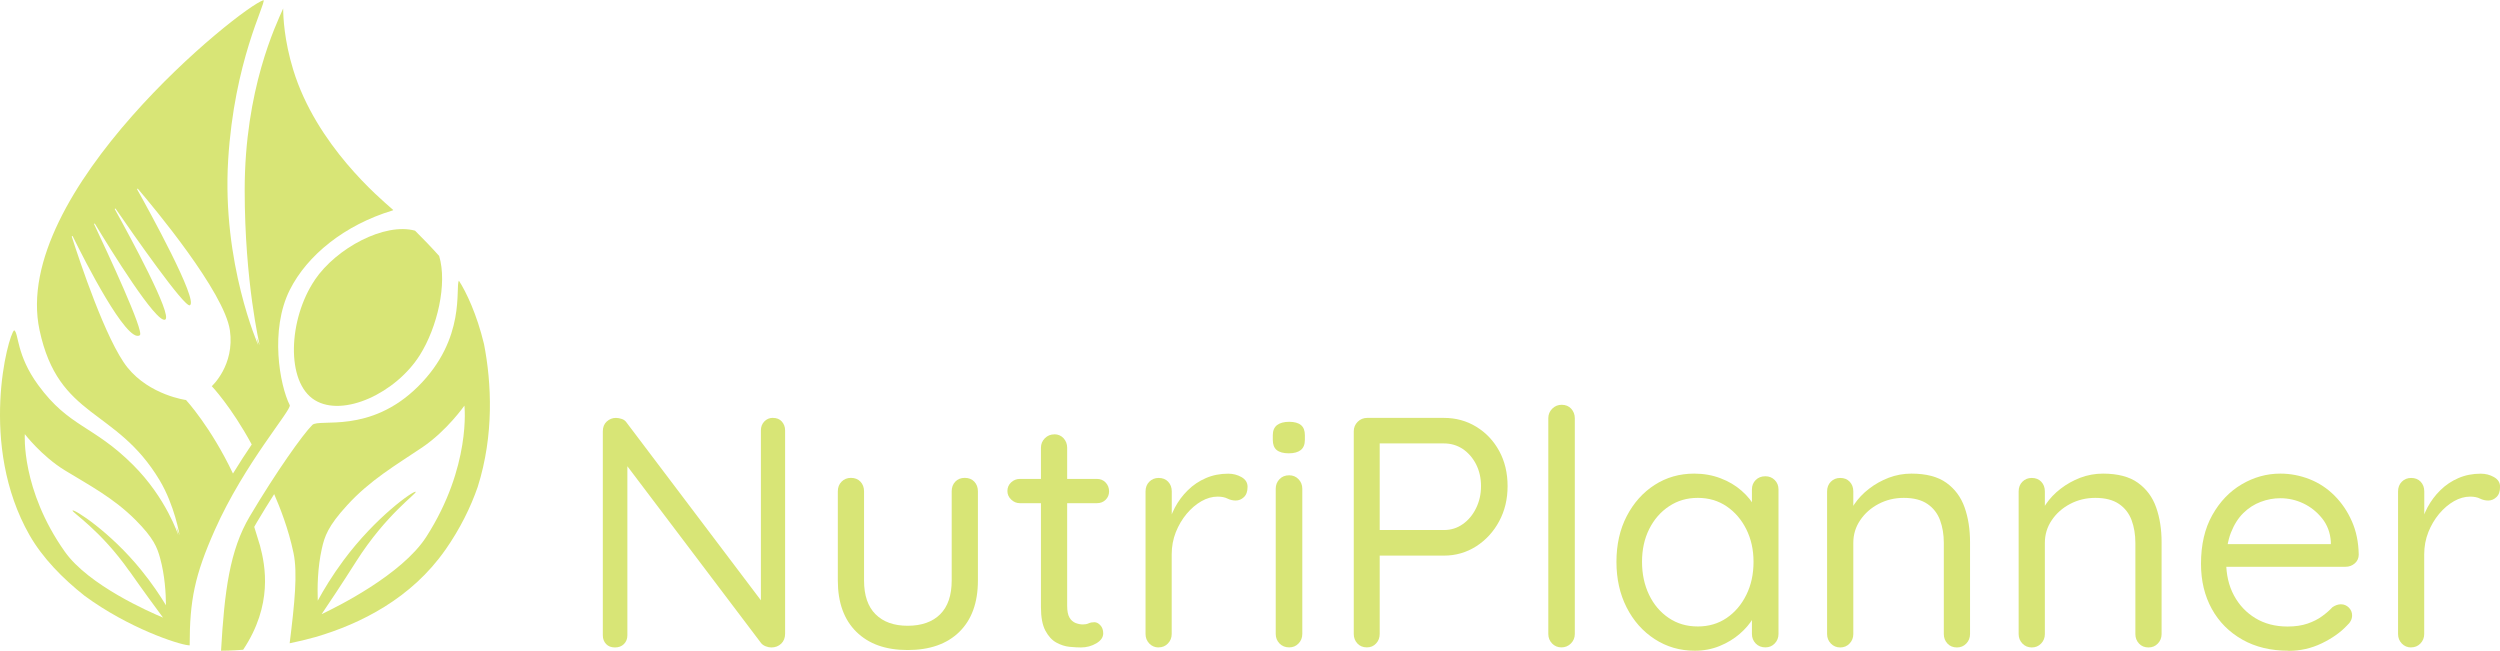 <?xml version="1.0" encoding="UTF-8"?>
<svg id="Camada_2" data-name="Camada 2" xmlns="http://www.w3.org/2000/svg" viewBox="0 0 358.52 93.32">
  <defs>
    <style>
      .cls-1 {
        fill: #d8e576;
        stroke-width: 0px;
      }
    </style>
  </defs>
  <g id="Camada_1-2" data-name="Camada 1">
    <g>
      <g>
        <path class="cls-1" d="M110.85,59.93c.53,0,.96.17,1.27.52.31.35.47.77.47,1.27v29.16c0,.6-.19,1.07-.56,1.43-.38.36-.85.54-1.41.54-.25,0-.52-.05-.8-.16-.28-.11-.5-.26-.66-.45l-20.13-26.62.94-.52v26.01c0,.5-.16.92-.49,1.25-.33.33-.76.49-1.29.49s-.96-.16-1.27-.49c-.31-.33-.47-.74-.47-1.25v-29.25c0-.6.19-1.07.56-1.41.38-.34.81-.52,1.32-.52.28,0,.57.06.87.16.3.11.52.29.68.54l19.8,26.2-.56.75v-25.87c0-.5.16-.92.49-1.27.33-.34.74-.52,1.25-.52Z"/>
        <path class="cls-1" d="M138.36,68.53c.56,0,1.02.18,1.36.54.34.36.52.82.52,1.39v12.79c0,3.17-.89,5.62-2.66,7.36-1.77,1.74-4.24,2.61-7.41,2.61s-5.59-.87-7.36-2.61c-1.77-1.74-2.66-4.19-2.66-7.36v-12.79c0-.56.18-1.03.54-1.39s.81-.54,1.34-.54c.56,0,1.02.18,1.36.54.34.36.52.82.52,1.39v12.79c0,2.13.55,3.75,1.65,4.84,1.1,1.1,2.63,1.65,4.61,1.65s3.56-.55,4.66-1.65c1.1-1.1,1.65-2.71,1.65-4.84v-12.79c0-.56.17-1.03.52-1.39.34-.36.8-.54,1.36-.54Z"/>
        <path class="cls-1" d="M146.26,68.68h11.05c.5,0,.92.17,1.25.52.33.35.49.77.49,1.27,0,.47-.16.87-.49,1.2-.33.33-.75.49-1.25.49h-11.05c-.47,0-.89-.17-1.25-.52-.36-.34-.54-.75-.54-1.22,0-.5.18-.92.54-1.25.36-.33.78-.49,1.25-.49ZM151.2,62.28c.53,0,.97.19,1.32.56.34.38.52.83.52,1.36v22.67c0,.75.11,1.32.33,1.69.22.38.51.63.87.78.36.14.71.21,1.06.21.31,0,.59-.05.82-.16.24-.11.51-.16.82-.16s.6.15.87.45c.27.3.4.68.4,1.15,0,.56-.33,1.04-.99,1.43-.66.39-1.4.59-2.21.59-.44,0-.98-.03-1.62-.09-.64-.06-1.28-.27-1.9-.61-.63-.34-1.15-.92-1.58-1.72-.42-.8-.63-1.92-.63-3.36v-22.86c0-.53.19-.99.56-1.36.38-.38.83-.56,1.36-.56Z"/>
        <path class="cls-1" d="M166.16,92.85c-.53,0-.98-.19-1.34-.56-.36-.38-.54-.83-.54-1.36v-20.46c0-.56.18-1.03.54-1.39s.81-.54,1.34-.54c.56,0,1.02.18,1.36.54.34.36.52.82.52,1.39v6.16l-.56-.99c.19-.97.52-1.92,1.01-2.85.49-.92,1.11-1.76,1.86-2.49.75-.74,1.61-1.32,2.59-1.74.97-.42,2.04-.63,3.2-.63.69,0,1.32.16,1.9.49.58.33.87.79.87,1.39,0,.66-.17,1.15-.52,1.48-.35.33-.74.49-1.18.49-.41,0-.8-.09-1.18-.28-.38-.19-.85-.28-1.41-.28-.78,0-1.56.22-2.33.66-.77.44-1.47,1.04-2.12,1.81-.64.77-1.16,1.65-1.55,2.63-.39.99-.59,2.05-.59,3.17v11.43c0,.53-.18.99-.54,1.36-.36.38-.81.56-1.34.56Z"/>
        <path class="cls-1" d="M184.83,65.01c-.78,0-1.36-.16-1.74-.47-.38-.31-.56-.8-.56-1.46v-.66c0-.66.2-1.14.61-1.46.41-.31.99-.47,1.74-.47s1.32.16,1.69.47c.38.31.56.8.56,1.46v.66c0,.66-.2,1.15-.59,1.46-.39.31-.96.47-1.72.47ZM186.76,90.92c0,.53-.18.99-.54,1.36-.36.38-.81.56-1.34.56-.56,0-1.03-.19-1.39-.56-.36-.38-.54-.83-.54-1.36v-20.84c0-.53.18-.99.54-1.36.36-.38.82-.56,1.39-.56.53,0,.98.19,1.34.56.36.38.54.83.54,1.36v20.84Z"/>
        <path class="cls-1" d="M207.08,59.93c1.69,0,3.24.42,4.63,1.27,1.39.85,2.49,2.01,3.29,3.48.8,1.47,1.2,3.15,1.2,5.03s-.4,3.53-1.2,5.03c-.8,1.5-1.9,2.7-3.29,3.6-1.4.89-2.94,1.34-4.63,1.34h-9.55l.33-.61v11.85c0,.53-.17.99-.52,1.36-.35.38-.78.56-1.32.56-.56,0-1.02-.19-1.36-.56-.35-.38-.52-.83-.52-1.36v-29.07c0-.53.19-.99.56-1.36s.83-.56,1.36-.56h11.01ZM207.08,76.01c1,0,1.9-.28,2.7-.85.8-.56,1.43-1.32,1.9-2.28.47-.96.71-2.01.71-3.17s-.24-2.2-.71-3.13c-.47-.92-1.11-1.65-1.9-2.19-.8-.53-1.7-.8-2.7-.8h-9.55l.33-.56v13.45l-.33-.47h9.55Z"/>
        <path class="cls-1" d="M225.84,90.92c0,.53-.19.99-.56,1.36-.38.38-.83.56-1.36.56s-.98-.19-1.34-.56c-.36-.38-.54-.83-.54-1.36v-30.95c0-.53.19-.99.56-1.36.38-.38.83-.56,1.36-.56.56,0,1.02.19,1.36.56.34.38.52.83.52,1.36v30.95Z"/>
        <path class="cls-1" d="M253.17,68.3c.53,0,.98.18,1.34.54.36.36.54.81.54,1.34v20.74c0,.53-.18.99-.54,1.36-.36.38-.81.56-1.34.56-.56,0-1.03-.19-1.39-.56-.36-.38-.54-.83-.54-1.36v-4.47l.89-.09c0,.72-.24,1.48-.71,2.28-.47.8-1.11,1.55-1.93,2.26-.82.71-1.77,1.29-2.87,1.74-1.1.45-2.29.68-3.57.68-2.13,0-4.05-.56-5.76-1.67-1.71-1.11-3.05-2.63-4.02-4.54-.97-1.91-1.46-4.09-1.46-6.54s.49-4.66,1.48-6.56c.99-1.9,2.32-3.39,4-4.47,1.68-1.08,3.57-1.62,5.67-1.62,1.35,0,2.6.22,3.76.66,1.16.44,2.17,1.03,3.03,1.79.86.75,1.53,1.58,2,2.49.47.91.71,1.82.71,2.73l-1.22-.28v-5.13c0-.53.18-.98.54-1.34s.82-.54,1.39-.54ZM243.48,89.84c1.57,0,2.95-.41,4.14-1.22,1.19-.81,2.13-1.92,2.82-3.32.69-1.39,1.03-2.97,1.03-4.73s-.35-3.28-1.03-4.66c-.69-1.38-1.63-2.48-2.82-3.29-1.19-.81-2.57-1.22-4.14-1.22s-2.91.4-4.12,1.2c-1.21.8-2.16,1.89-2.85,3.27-.69,1.38-1.03,2.95-1.03,4.7s.34,3.33,1.01,4.73c.67,1.4,1.61,2.5,2.82,3.32,1.21.82,2.59,1.22,4.16,1.22Z"/>
        <path class="cls-1" d="M274.1,67.92c2.13,0,3.81.44,5.03,1.32,1.22.88,2.09,2.05,2.61,3.53.52,1.47.78,3.14.78,4.99v13.17c0,.53-.18.99-.54,1.36-.36.38-.81.56-1.34.56-.56,0-1.02-.19-1.36-.56-.35-.38-.52-.83-.52-1.36v-13.08c0-1.19-.18-2.27-.54-3.25-.36-.97-.96-1.75-1.81-2.33-.85-.58-1.98-.87-3.39-.87-1.32,0-2.52.29-3.62.87-1.1.58-1.98,1.36-2.63,2.33-.66.97-.99,2.05-.99,3.25v13.08c0,.53-.18.99-.54,1.36-.36.38-.81.56-1.34.56s-.98-.19-1.34-.56c-.36-.38-.54-.83-.54-1.36v-20.46c0-.56.18-1.03.54-1.39s.81-.54,1.34-.54c.56,0,1.02.18,1.36.54.34.36.52.82.52,1.39v3.29l-.94,1.03c.16-.81.52-1.64,1.08-2.47.56-.83,1.27-1.58,2.12-2.23.85-.66,1.79-1.18,2.82-1.58,1.03-.39,2.12-.59,3.25-.59Z"/>
        <path class="cls-1" d="M301.57,67.92c2.13,0,3.81.44,5.03,1.32,1.22.88,2.09,2.05,2.61,3.53.52,1.47.78,3.14.78,4.99v13.17c0,.53-.18.99-.54,1.36-.36.38-.81.56-1.34.56-.56,0-1.02-.19-1.36-.56-.35-.38-.52-.83-.52-1.36v-13.08c0-1.19-.18-2.27-.54-3.25-.36-.97-.96-1.75-1.81-2.33-.85-.58-1.98-.87-3.39-.87-1.32,0-2.52.29-3.62.87-1.1.58-1.98,1.36-2.63,2.33-.66.97-.99,2.05-.99,3.25v13.08c0,.53-.18.99-.54,1.36-.36.38-.81.56-1.34.56s-.98-.19-1.34-.56c-.36-.38-.54-.83-.54-1.36v-20.46c0-.56.18-1.03.54-1.39s.81-.54,1.34-.54c.56,0,1.02.18,1.36.54.34.36.52.82.52,1.39v3.29l-.94,1.03c.16-.81.52-1.64,1.08-2.47.56-.83,1.27-1.58,2.12-2.23.85-.66,1.79-1.18,2.82-1.58,1.03-.39,2.12-.59,3.25-.59Z"/>
        <path class="cls-1" d="M328.19,93.32c-2.54,0-4.75-.53-6.63-1.6-1.88-1.07-3.34-2.53-4.37-4.4-1.03-1.87-1.55-4.02-1.55-6.47,0-2.73.54-5.06,1.62-6.98,1.08-1.93,2.49-3.4,4.23-4.42,1.74-1.02,3.58-1.53,5.53-1.53,1.44,0,2.84.27,4.19.8,1.35.53,2.54,1.32,3.57,2.35s1.87,2.26,2.49,3.67c.63,1.41.96,3.01.99,4.8,0,.5-.19.92-.56,1.25-.38.33-.82.49-1.32.49h-18.58l-.85-3.25h18.06l-.75.66v-1.03c-.09-1.29-.51-2.39-1.25-3.32-.74-.92-1.63-1.64-2.68-2.14-1.05-.5-2.16-.75-3.32-.75-.94,0-1.87.17-2.8.52-.93.35-1.76.88-2.49,1.6-.74.72-1.33,1.66-1.79,2.82-.45,1.16-.68,2.56-.68,4.19,0,1.82.37,3.42,1.11,4.8.74,1.38,1.76,2.47,3.08,3.27,1.32.8,2.85,1.2,4.61,1.2,1.1,0,2.05-.14,2.87-.42.81-.28,1.51-.63,2.09-1.06.58-.42,1.07-.85,1.48-1.29.41-.28.82-.42,1.22-.42.44,0,.81.16,1.13.47.31.31.47.69.47,1.13,0,.53-.25,1.02-.75,1.46-.91.97-2.11,1.82-3.6,2.54-1.49.72-3.08,1.08-4.77,1.08Z"/>
        <path class="cls-1" d="M345.78,92.85c-.53,0-.98-.19-1.34-.56-.36-.38-.54-.83-.54-1.36v-20.46c0-.56.18-1.03.54-1.39s.81-.54,1.34-.54c.56,0,1.02.18,1.36.54.34.36.52.82.52,1.39v6.16l-.56-.99c.19-.97.52-1.92,1.01-2.85.49-.92,1.11-1.76,1.86-2.49.75-.74,1.61-1.32,2.59-1.74.97-.42,2.04-.63,3.2-.63.69,0,1.32.16,1.9.49.58.33.87.79.87,1.39,0,.66-.17,1.15-.52,1.48-.35.33-.74.49-1.18.49-.41,0-.8-.09-1.18-.28-.38-.19-.85-.28-1.41-.28-.78,0-1.56.22-2.33.66-.77.44-1.47,1.04-2.12,1.81-.64.77-1.16,1.65-1.55,2.63-.39.99-.59,2.05-.59,3.17v11.43c0,.53-.18.99-.54,1.36-.36.38-.81.56-1.34.56Z"/>
      </g>
      <g>
        <path class="cls-1" d="M63.88,78.84c2.1-3.02,3.6-6.05,4.63-9.02,2.35-7.43,1.99-14.9.9-20.48-1.02-4.26-2.56-7.49-3.6-9.09-.56.9,1.12,8.26-5.86,15.18-6.92,6.86-14.18,4.54-15.16,5.51-1.38,1.38-5.17,6.71-8.96,13.09-2.9,4.88-3.64,10.77-4.13,19.29.37,0,1.5-.01,3.17-.14,4.29-6.45,3.18-12.06,2.42-14.92l-.83-2.7c.12-.22.25-.45.38-.67.84-1.42,1.68-2.77,2.48-4.03.82,1.9,2.04,4.94,2.77,8.43.61,2.89.16,7.23-.55,12.96,1.19-.24,2.44-.54,3.73-.9,6.45-1.89,13.75-5.54,18.61-12.52ZM46.12,88.08c.95-1.4,2.93-4.37,4.96-7.57,4.28-6.74,8.74-9.76,8.53-9.98-.24-.24-5.74,3.6-10.37,9.86-1.6,2.16-2.8,4.15-3.67,5.75-.07-1.87-.03-4.71.58-7.44.39-1.76.87-3.23,3.62-6.23,3.3-3.62,6.99-5.76,10.78-8.31,3.56-2.41,6.05-5.99,6.05-5.99,0,0,1.01,8.73-5.47,18.82-3.51,5.46-12.94,10.11-15,11.08Z"/>
        <path class="cls-1" d="M30.79,76.04c4.29-9.65,11.09-17.3,10.76-17.94-1.44-2.87-2.87-10.76,0-16.51,2.51-5.01,7.89-9.33,14.75-11.41.04-.01.07-.04.09-.07-.08-.07-.16-.15-.24-.21-1.58-1.39-10.79-9.07-14.1-19.89-1.29-4.21-1.44-7.56-1.44-8.8-1.03,2.34-5.52,11.58-5.52,26.04,0,13.21,2.15,22.25,2.15,22.25,0,0-.17-.38-.44-1.08.14.7.23,1.07.23,1.07,0,0-5.21-11.71-4.31-26.55.87-14.19,5.36-22.3,5.08-22.92C34.58.96,1.45,27.61,5.67,47.34c2.74,12.8,10.94,11.05,17.22,21.53,2.15,3.59,2.87,7.89,2.87,7.89,0,0-.14-.44-.45-1.18.17.72.25,1.16.25,1.16,0,0-1.69-5.28-6.46-10.05-5.74-5.74-9.17-5.38-13.63-11.48-3.16-4.32-2.77-7.47-3.44-7.85-.87.71-5.16,16.47,2.21,29.39,1.86,3.26,4.76,6.22,7.89,8.69,6.34,4.66,13.43,6.96,14.86,7.09.07,0,.14.01.21.02,0,0,0,0,0,0,0-6.46.72-10.05,3.59-16.51ZM18.56,81.9c1.97,2.81,3.9,5.43,4.82,6.67-1.92-.8-10.67-4.63-14.08-9.45-6.3-8.9-5.74-16.86-5.74-16.86,0,0,2.41,3.15,5.74,5.19,3.54,2.16,6.98,3.96,10.13,7.11,2.61,2.62,3.11,3.93,3.54,5.51.67,2.45.82,5.03.83,6.73-.86-1.42-2.03-3.18-3.57-5.07-4.46-5.5-9.61-8.75-9.82-8.52-.19.21,3.99,2.77,8.15,8.71ZM26.7,57.37s-5.21-.68-8.42-4.67c-3.08-3.84-6.9-15.38-7.98-18.75-.03-.09.09-.14.13-.06,1.67,3.39,7.77,15.43,9.62,14.19.7-.47-4.69-11.98-6.55-15.92-.04-.08.08-.14.12-.06,2.23,3.69,8.79,14.31,10.06,13.74,1.15-.52-5.04-11.93-7.21-15.83-.04-.08.07-.14.12-.07,2.52,3.66,9.89,14.22,10.64,13.84,1.27-.64-5.9-13.66-7.56-16.62-.04-.07.06-.14.11-.08,2.27,2.66,12.4,14.81,13.19,20.29.72,5.02-2.6,8.01-2.6,8.01,0,0,2.77,2.9,5.73,8.36-.85,1.25-1.76,2.65-2.69,4.17-3.18-6.7-6.72-10.53-6.72-10.53Z"/>
        <path class="cls-1" d="M45.14,40.16c-3.79,5.61-4.18,14.65,0,17.22,4.09,2.52,11.65-1.02,15.07-6.46,2.51-3.99,3.96-10.23,2.77-14.21-1.08-1.21-2.29-2.47-3.46-3.63-4.32-1.19-11.26,2.45-14.39,7.08Z"/>
      </g>
    </g>
  </g>
</svg>